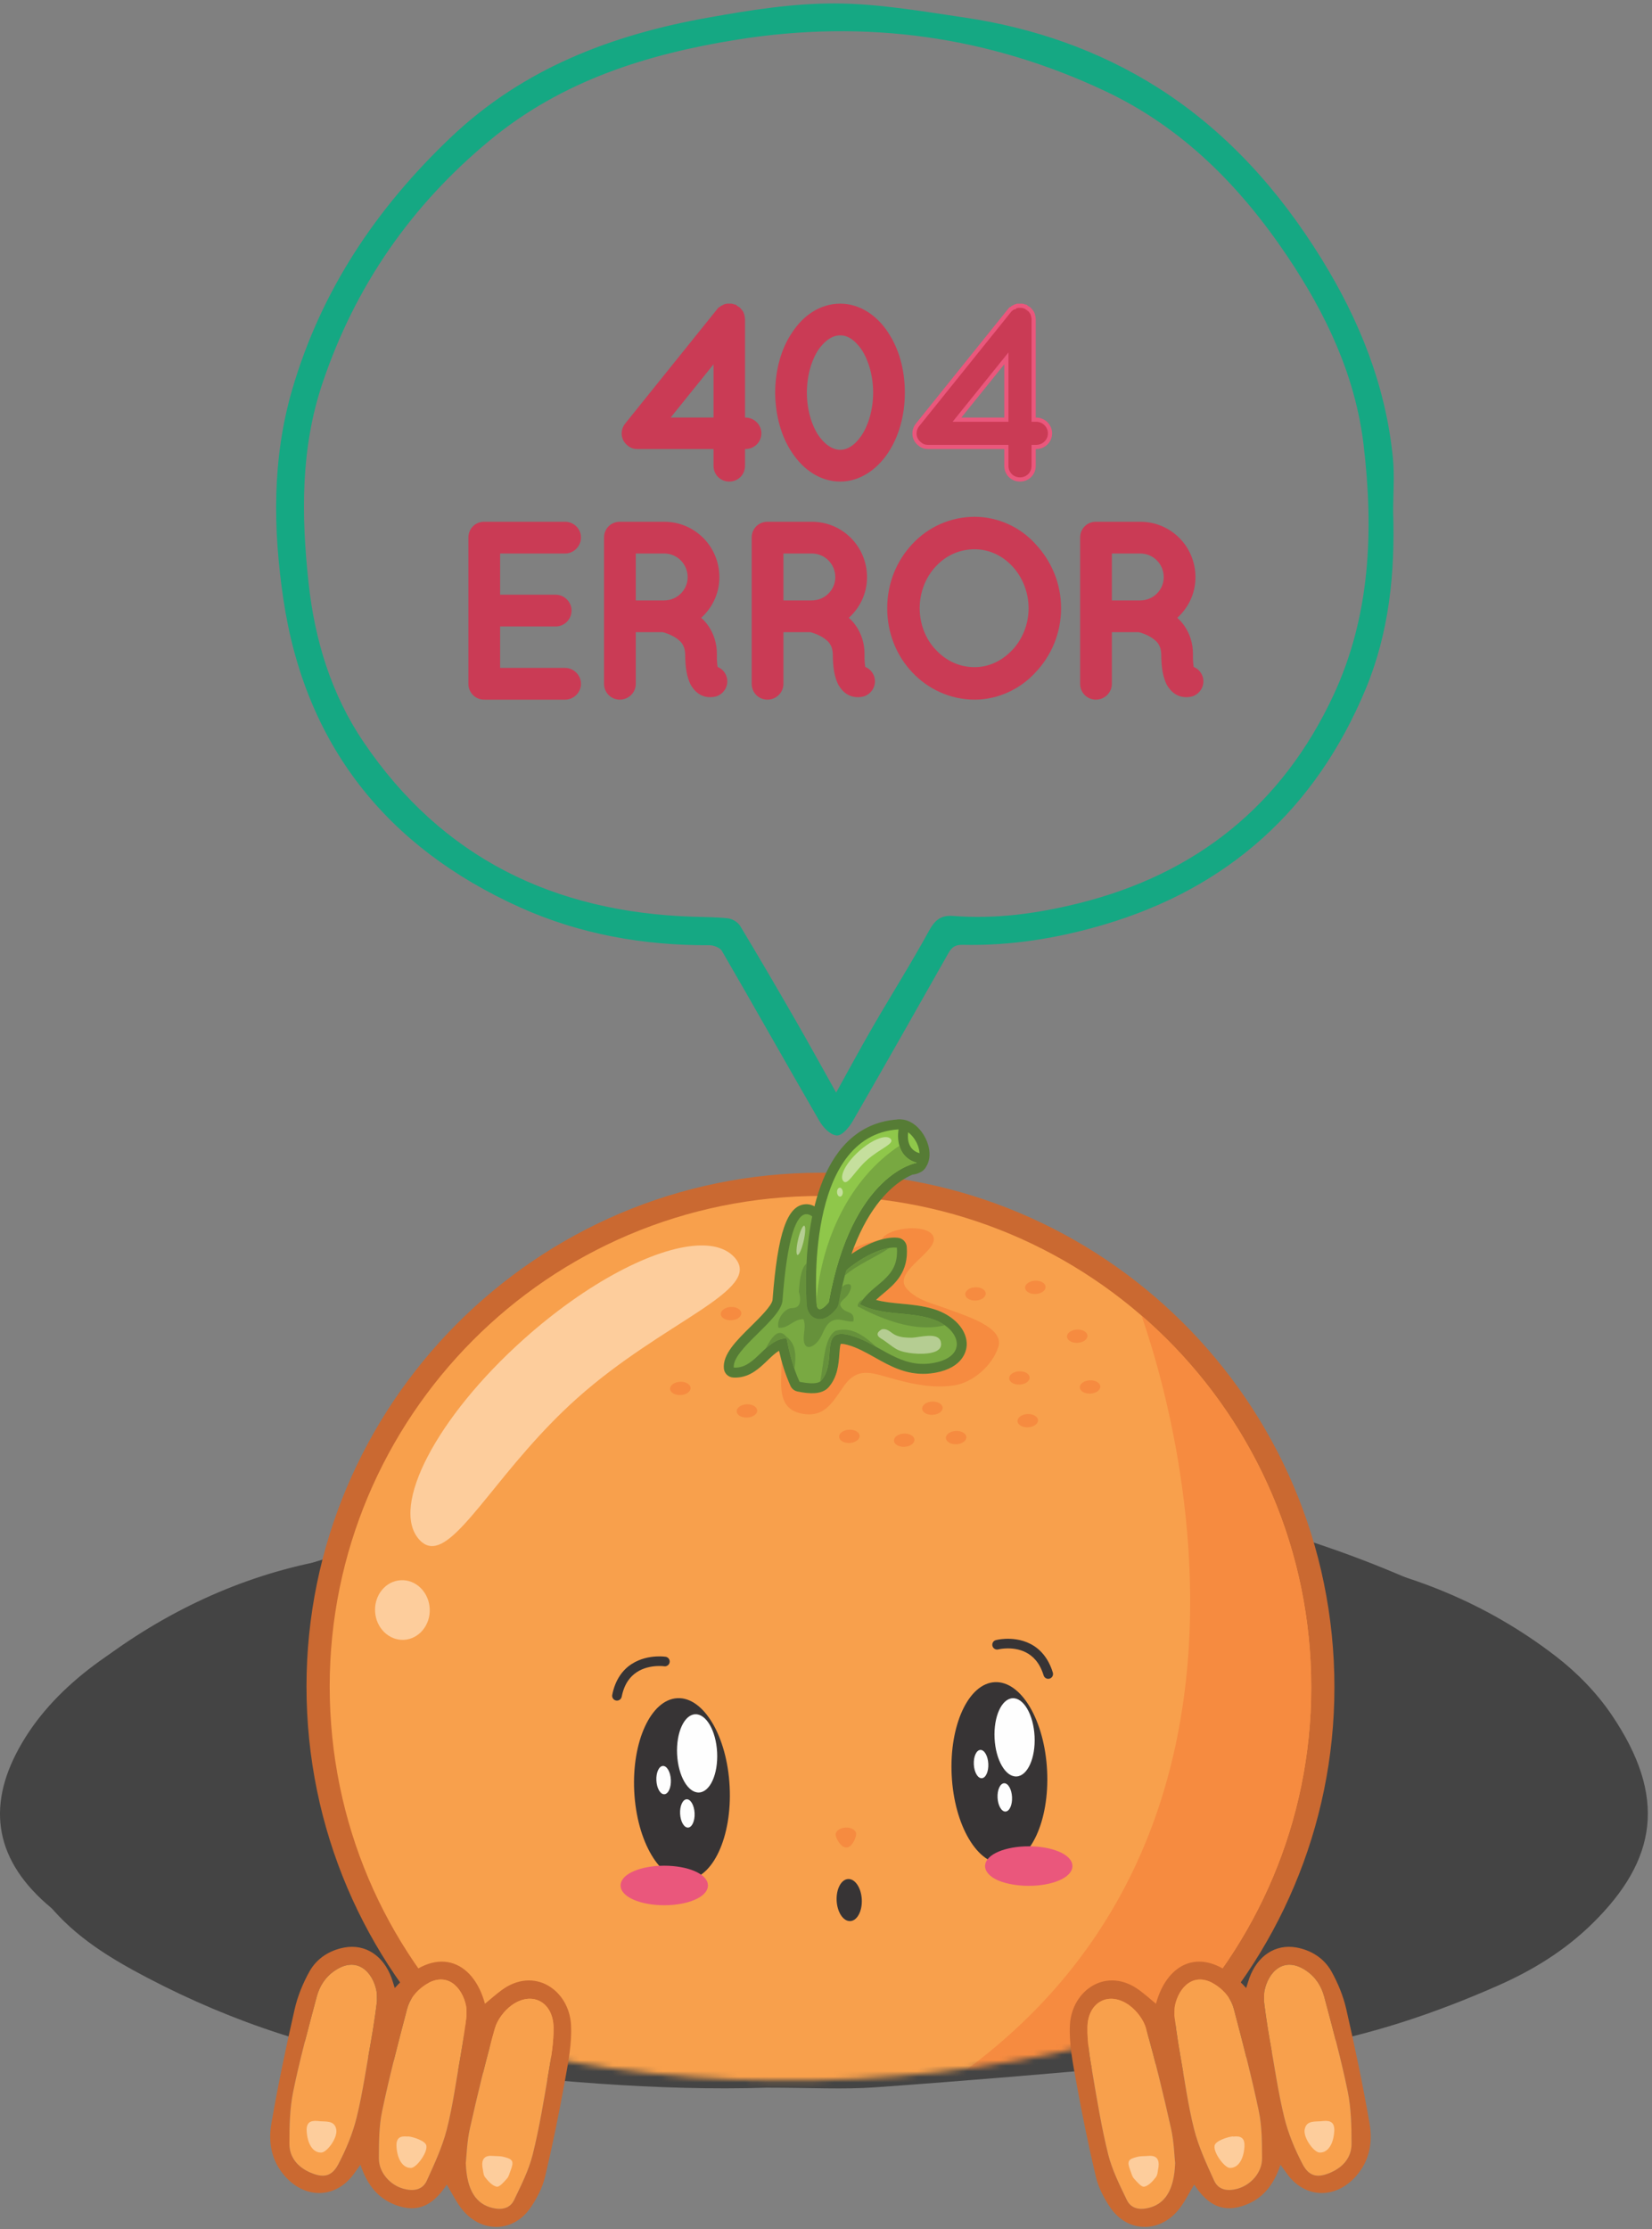 <svg width="298" height="402" viewBox="0 0 298 402" fill="none" xmlns="http://www.w3.org/2000/svg">
<rect x="0" y="0" width="298" height="402" fill="#808080" stroke="none"/>
<path fill-rule="evenodd" clip-rule="evenodd" d="M250.926 92.346C251.289 103.249 250.214 114.013 245.981 124.153C237.013 145.647 221.323 159.814 198.922 166.406C190.677 168.832 182.259 170.193 173.64 169.996C172.206 169.964 171.431 170.491 170.773 171.651C165.04 181.784 159.303 191.913 153.485 201.999C152.901 203.009 151.691 204.455 150.922 204.369C149.899 204.253 148.74 202.996 148.13 201.944C142.225 191.735 136.451 181.451 130.532 171.253C130.139 170.574 128.853 170.065 127.985 170.068C116.168 170.131 104.683 168.102 93.957 163.273C69.997 152.485 55.361 134.149 51.482 107.938C49.623 95.384 49.456 82.74 53.071 70.358C58.268 52.548 68.192 37.77 81.592 25.033C94.643 12.627 110.539 6.636 127.772 3.556C135.27 2.216 142.914 0.989 150.49 1C158.289 1.011 166.115 2.384 173.877 3.528C186.289 5.36 198.086 9.432 208.635 16.115C220.863 23.861 230.405 34.501 238.043 46.842C244.867 57.87 249.599 69.628 250.881 82.602C251.2 85.821 250.926 89.097 250.926 92.346ZM150.83 197.801C153.261 193.428 155.479 189.301 157.827 185.247C161.163 179.49 164.722 173.857 167.913 168.021C168.903 166.209 169.881 165.387 171.897 165.546C179.595 166.151 187.126 165.121 194.595 163.273C216.006 157.977 231.629 145.404 240.899 125.482C247.602 111.077 248.203 95.603 246.338 80.086C244.827 67.514 239.479 56.324 232.472 45.91C223.97 33.275 213.493 22.678 199.579 16.111C178.403 6.116 156.138 3.075 133.004 6.76C116.671 9.362 101.255 14.171 88.177 24.966C73.846 36.796 63.709 51.442 57.803 69.002C53.83 80.804 53.965 92.963 55.286 105.16C56.411 115.542 59.402 125.36 65.283 134.039C79.54 155.087 99.889 164.856 124.929 165.684C127.041 165.754 129.161 165.745 131.255 165.972C131.956 166.05 132.853 166.594 133.211 167.192C136.6 172.828 139.922 178.506 143.199 184.207C145.75 188.643 148.211 193.127 150.83 197.801Z" fill="#15A883" stroke="#15A883" stroke-width="0.756" stroke-miterlimit="22.926"/>
<path fill-rule="evenodd" clip-rule="evenodd" d="M73.755 370.862C64.029 367.98 54.502 365.525 45.409 362.374C32.498 357.901 20.194 352.612 10.216 344.826C-0.461 336.498 -2.496 326.892 2.838 316.363C8.508 305.182 19.558 297.205 32.777 291.037C52.242 281.957 73.397 275.852 96.299 273.405C97.156 273.314 98.047 273.393 99.318 273.393C82.352 304.534 74.886 336.86 73.755 370.862Z" fill="#444444"/>
<path fill-rule="evenodd" clip-rule="evenodd" d="M180.893 266.112C185.896 266.735 189.879 267.076 193.751 267.731C220.245 272.221 245.202 279.167 266.951 290.969C277.174 296.516 285.611 303.184 291.489 311.375C299.799 322.952 298.335 333.761 286.685 343.827C275.474 353.516 261.919 361.061 245.238 365.641C236.387 368.071 227.459 370.371 218.539 372.676C216.697 373.152 214.728 373.39 212.144 373.862C209.379 336.862 201.517 300.943 180.893 266.112Z" fill="#444444"/>
<path d="M84.87 123.326V96.926C84.87 95.538 85.943 94.464 87.331 94.464H87.375C87.375 94.464 87.375 94.464 87.465 94.464H101.963C103.261 94.464 104.424 95.538 104.424 96.926C104.424 98.312 103.261 99.431 101.963 99.431H89.836V107.62H100.262C101.605 107.62 102.724 108.783 102.724 110.081C102.724 111.468 101.605 112.587 100.262 112.587H89.836V120.82H101.963C103.261 120.82 104.424 121.939 104.424 123.326C104.424 124.668 103.261 125.787 101.963 125.787H87.465C87.375 125.787 87.375 125.742 87.375 125.742L87.331 125.787C85.943 125.787 84.87 124.668 84.87 123.326Z" fill="#ca3b55" stroke="#ca3b55" stroke-width="0.756" stroke-miterlimit="22.926"/>
<path d="M130.685 122.073C131.134 123.371 130.417 124.758 129.119 125.205C128.94 125.25 128.583 125.34 128.134 125.34C128.134 125.34 128.134 125.34 128.09 125.34C127.643 125.34 126.971 125.25 126.345 124.848C125.763 124.489 125.271 123.908 124.913 123.282C124.287 121.984 123.973 120.373 123.973 117.912C123.929 117.062 123.75 116.48 123.436 115.987C123.168 115.495 122.631 115.048 122.094 114.69C121.155 114.064 119.991 113.705 119.588 113.616H114.308V123.326C114.308 124.668 113.189 125.787 111.802 125.787C110.415 125.787 109.341 124.668 109.341 123.326V96.926C109.341 95.538 110.415 94.464 111.802 94.464C111.802 94.464 111.802 94.464 111.847 94.464H119.812C125.137 94.464 129.388 98.759 129.388 104.085C129.388 107.038 128.046 109.633 125.898 111.423C126.479 111.871 127.016 112.408 127.464 113.079C128.359 114.377 128.94 116.032 128.94 117.912C128.896 119.254 129.03 120.104 129.119 120.552C129.835 120.775 130.417 121.313 130.685 122.073ZM124.422 104.085C124.422 101.49 122.363 99.431 119.812 99.431H114.308V108.649H119.812C122.363 108.649 124.422 106.59 124.422 104.085Z" fill="#ca3b55" stroke="#ca3b55" stroke-width="0.756" stroke-miterlimit="22.926"/>
<path d="M157.319 122.073C157.766 123.371 157.051 124.758 155.753 125.205C155.573 125.25 155.216 125.34 154.768 125.34C154.768 125.34 154.768 125.34 154.723 125.34C154.276 125.34 153.604 125.25 152.978 124.848C152.397 124.489 151.904 123.908 151.546 123.282C150.92 121.984 150.606 120.373 150.606 117.912C150.562 117.062 150.383 116.48 150.07 115.987C149.802 115.495 149.265 115.048 148.727 114.69C147.788 114.064 146.625 113.705 146.222 113.616H140.942V123.326C140.942 124.668 139.823 125.787 138.436 125.787C137.048 125.787 135.975 124.668 135.975 123.326V96.926C135.975 95.538 137.048 94.464 138.436 94.464C138.436 94.464 138.436 94.464 138.481 94.464H146.445C151.77 94.464 156.021 98.759 156.021 104.085C156.021 107.038 154.678 109.633 152.531 111.423C153.113 111.871 153.649 112.408 154.098 113.079C154.992 114.377 155.573 116.032 155.573 117.912C155.529 119.254 155.664 120.104 155.753 120.552C156.469 120.775 157.05 121.313 157.319 122.073ZM151.055 104.085C151.055 101.49 148.996 99.431 146.445 99.431H140.942V108.649H146.445C148.996 108.649 151.055 106.59 151.055 104.085Z" fill="#ca3b55" stroke="#ca3b55" stroke-width="0.756" stroke-miterlimit="22.926"/>
<path d="M186.507 98.357C189.284 101.31 191.027 105.247 191.027 109.678C191.027 114.108 189.284 118.09 186.507 120.999C183.867 123.907 179.93 125.787 175.814 125.787C171.519 125.787 167.581 123.907 164.849 120.999C162.077 118.09 160.421 114.108 160.421 109.678C160.421 105.247 162.077 101.31 164.849 98.357C167.581 95.403 171.519 93.569 175.814 93.569C179.93 93.569 183.867 95.403 186.507 98.357ZM185.926 109.678C185.926 106.635 184.719 103.815 182.884 101.847C181.004 99.834 178.498 98.67 175.814 98.67C172.951 98.67 170.445 99.834 168.564 101.847C166.684 103.815 165.523 106.635 165.523 109.678C165.523 112.721 166.684 115.54 168.564 117.463C170.445 119.478 172.951 120.685 175.814 120.685C178.498 120.685 181.004 119.478 182.884 117.463C184.719 115.54 185.926 112.721 185.926 109.678Z" fill="#ca3b55" stroke="#ca3b55" stroke-width="0.756" stroke-miterlimit="22.926"/>
<path d="M216.564 122.073C217.012 123.371 216.297 124.758 214.998 125.205C214.819 125.25 214.462 125.34 214.014 125.34C214.014 125.34 214.014 125.34 213.969 125.34C213.522 125.34 212.851 125.25 212.224 124.848C211.643 124.489 211.15 123.908 210.792 123.282C210.166 121.984 209.852 120.373 209.852 117.912C209.808 117.062 209.629 116.48 209.315 115.987C209.047 115.495 208.511 115.048 207.973 114.69C207.034 114.064 205.871 113.705 205.469 113.616H200.187V123.326C200.187 124.668 199.069 125.787 197.682 125.787C196.294 125.787 195.221 124.668 195.221 123.326V96.926C195.221 95.538 196.294 94.464 197.682 94.464C197.682 94.464 197.682 94.464 197.726 94.464H205.692C211.017 94.464 215.268 98.759 215.268 104.085C215.268 107.038 213.925 109.633 211.777 111.423C212.359 111.871 212.896 112.408 213.342 113.079C214.239 114.377 214.819 116.032 214.819 117.912C214.774 119.254 214.909 120.104 214.998 120.552C215.714 120.775 216.297 121.313 216.564 122.073ZM210.3 104.085C210.3 101.49 208.241 99.431 205.692 99.431H200.187V108.649H205.692C208.241 108.649 210.3 106.59 210.3 104.085Z" fill="#ca3b55" stroke="#ca3b55" stroke-width="0.756" stroke-miterlimit="22.926"/>
<path d="M136.965 78.137C136.965 79.524 135.846 80.598 134.459 80.598H134.011V83.999C134.011 85.386 132.938 86.461 131.55 86.461C130.163 86.461 129.089 85.386 129.089 83.999V80.598H115.084H115.038H114.994C114.457 80.598 113.92 80.464 113.473 80.061C112.354 79.211 112.22 77.69 113.07 76.615L129.626 56.032C129.671 56.032 129.671 55.987 129.715 55.942C129.76 55.898 129.805 55.852 129.85 55.764C129.985 55.719 130.028 55.674 130.074 55.629C130.118 55.584 130.208 55.539 130.253 55.495C130.342 55.451 130.387 55.405 130.521 55.405C130.566 55.316 130.611 55.272 130.701 55.272C130.744 55.226 130.835 55.226 130.969 55.182C131.014 55.182 131.103 55.182 131.147 55.136C131.237 55.136 131.371 55.136 131.46 55.136C131.46 55.136 131.506 55.136 131.55 55.136C131.595 55.136 131.595 55.136 131.64 55.136C131.73 55.136 131.863 55.136 131.909 55.136C131.998 55.182 132.043 55.182 132.133 55.182C132.176 55.226 132.312 55.226 132.4 55.272C132.446 55.272 132.535 55.316 132.579 55.316C132.669 55.405 132.759 55.451 132.803 55.495C132.892 55.539 132.938 55.584 133.027 55.629C133.027 55.629 133.072 55.629 133.072 55.674C133.117 55.674 133.205 55.719 133.205 55.764C133.295 55.852 133.34 55.898 133.385 55.942C133.43 55.987 133.475 56.077 133.52 56.122C133.565 56.166 133.608 56.211 133.699 56.345C133.699 56.39 133.743 56.48 133.788 56.525C133.832 56.614 133.832 56.658 133.878 56.793C133.878 56.837 133.922 56.927 133.922 56.971C133.967 57.061 133.967 57.106 133.967 57.24C133.967 57.33 134.011 57.374 134.011 57.464C134.011 57.509 134.011 57.553 134.011 57.598V75.676H134.459C135.846 75.676 136.965 76.794 136.965 78.137ZM129.089 64.623L120.185 75.676H129.089V64.623Z" fill="#ca3b55" stroke="#ca3b55" stroke-width="0.756" stroke-miterlimit="22.926"/>
<path d="M140.205 70.799C140.25 66.681 141.279 62.968 143.247 60.104C145.126 57.24 148.036 55.136 151.57 55.136C155.016 55.136 157.968 57.24 159.848 60.104C161.773 62.968 162.846 66.681 162.846 70.799C162.846 74.87 161.773 78.629 159.848 81.493C157.968 84.312 155.016 86.461 151.57 86.461C148.036 86.461 145.126 84.312 143.247 81.493C141.279 78.629 140.25 74.87 140.205 70.799ZM157.88 70.799C157.88 67.577 156.985 64.758 155.731 62.834C154.433 60.954 152.958 60.059 151.57 60.104C150.183 60.059 148.662 60.954 147.32 62.834C146.068 64.758 145.172 67.577 145.172 70.799C145.172 73.976 146.068 76.84 147.32 78.719C148.662 80.643 150.183 81.493 151.57 81.493C152.958 81.493 154.433 80.643 155.731 78.719C156.985 76.84 157.88 73.976 157.88 70.799Z" fill="#ca3b55" stroke="#ca3b55" stroke-width="0.756" stroke-miterlimit="22.926"/>
<path d="M189.409 78.137C189.409 79.524 188.291 80.598 186.902 80.598H186.456V83.999C186.456 85.386 185.383 86.461 183.994 86.461C182.607 86.461 181.534 85.386 181.534 83.999V80.598H167.527H167.482H167.438C166.901 80.598 166.365 80.464 165.917 80.061C164.797 79.211 164.663 77.69 165.514 76.615L182.072 56.032C182.116 56.032 182.116 55.987 182.16 55.942C182.204 55.898 182.249 55.852 182.295 55.764C182.427 55.719 182.474 55.674 182.519 55.629C182.563 55.584 182.652 55.539 182.698 55.495C182.786 55.451 182.83 55.405 182.966 55.405C183.009 55.316 183.055 55.272 183.145 55.272C183.189 55.226 183.278 55.226 183.412 55.182C183.458 55.182 183.548 55.182 183.591 55.136C183.681 55.136 183.815 55.136 183.904 55.136C183.904 55.136 183.951 55.136 183.994 55.136C184.039 55.136 184.039 55.136 184.084 55.136C184.174 55.136 184.307 55.136 184.353 55.136C184.441 55.182 184.487 55.182 184.577 55.182C184.621 55.226 184.756 55.226 184.844 55.272C184.89 55.272 184.98 55.316 185.024 55.316C185.113 55.405 185.203 55.451 185.247 55.495C185.336 55.539 185.383 55.584 185.47 55.629C185.47 55.629 185.516 55.629 185.516 55.674C185.562 55.674 185.65 55.719 185.65 55.764C185.739 55.852 185.786 55.898 185.83 55.942C185.873 55.987 185.919 56.077 185.964 56.122C186.009 56.166 186.053 56.211 186.142 56.345C186.142 56.39 186.188 56.48 186.233 56.525C186.276 56.614 186.276 56.658 186.321 56.793C186.321 56.837 186.366 56.927 186.366 56.971C186.412 57.061 186.412 57.106 186.412 57.24C186.412 57.33 186.456 57.374 186.456 57.464C186.456 57.509 186.456 57.553 186.456 57.598V75.676H186.902C188.291 75.676 189.409 76.794 189.409 78.137ZM181.534 64.623L172.629 75.676H181.534V64.623Z" fill="#ca3b55" stroke="#ea577c" stroke-width="0.756" stroke-miterlimit="22.926"/>
<path fill-rule="evenodd" clip-rule="evenodd" d="M138.269 376.458C119.008 377.079 97.628 375.235 76.249 372.489C58.677 370.234 42.182 364.809 26.541 356.617C20.017 353.2 13.602 349.352 8.684 343.337C2.345 335.579 1.644 327.043 4.773 317.961C7.956 308.717 14.338 301.924 22.094 296.64C34.657 288.08 48.434 282.545 63.449 280.59C69.955 279.745 83.852 229.664 141.517 219.18C153.298 217.038 165.191 219.023 176.616 223.232C203.476 233.126 222.949 251.311 234.923 277.954C235.771 279.841 236.832 280.583 238.783 280.903C254.092 283.394 268.206 289.088 280.636 298.653C284.426 301.571 287.974 305.186 290.68 309.169C300.745 323.983 298.963 335.344 287.256 346.848C282.281 351.736 276.494 355.284 270.208 358.055C258.82 363.077 247.074 367.023 234.871 369.108C225.641 370.689 216.275 371.501 206.943 372.351C190.619 373.843 174.284 375.224 157.935 376.39C152.17 376.802 146.352 376.458 138.269 376.458ZM146.234 369.851L146.484 373.101C152.884 373.101 159.316 373.514 165.681 373.019C181.49 371.79 196.383 366.672 212.129 364.805C223.237 363.488 230.392 358.425 241.449 356.623C243.269 356.327 248.762 362.1 248.542 360.071C247.342 349.005 246.592 337.876 245.042 326.864C243.401 315.208 240.488 303.808 236.509 292.728C236.032 291.402 235.475 290.773 233.885 290.888C211.908 292.473 189.926 293.957 167.949 295.516C166.945 295.591 165.909 296.045 165.005 296.544C162.191 298.097 159.588 300.194 156.629 301.298C147.026 304.881 137.932 303.551 129.398 297.671C127.99 296.7 126.052 296.088 124.356 296.084C105.142 296.03 85.92 296.363 66.777 294.173C65.323 294.007 64.784 294.588 64.362 295.927C57.679 317.041 54.039 338.677 53.862 360.901C67.181 354.354 80.183 354.897 106.092 370.904C119.995 371.902 146.23 370.111 146.234 369.851ZM49.866 362.795C65.656 346.674 52.028 315.131 64.377 283.662C63.628 283.662 63.103 283.597 62.599 283.671C49.109 285.673 36.649 290.665 25.183 298.091C17.397 303.135 10.889 309.658 7.549 318.802C4.407 327.413 5.605 335.268 11.895 342.079C17.771 348.446 25.019 352.772 32.624 356.429C37.98 359.006 44.137 360.438 49.866 362.795ZM237.563 283.688C247.629 308.656 251.466 334.403 252.816 360.925C254.077 360.587 255.038 360.416 255.937 360.075C260.29 358.423 259.816 355.765 264.136 354.023C272.277 350.74 283.723 346.341 289.194 339.396C294.88 332.18 295.594 324.432 291.539 316.134C288.67 310.263 284.552 305.483 279.563 301.506C268.949 293.046 256.769 288.067 243.839 284.849C241.949 284.38 240.005 284.135 237.563 283.688ZM149.607 240.427C157.68 241.194 164.563 244.393 169.834 250.955C170.442 251.712 171.691 252.341 172.633 252.327C178.041 252.237 183.449 251.986 188.852 251.69L149.607 240.427ZM234.26 288.272C234.26 287.385 234.326 287.134 234.251 286.942C231.907 280.873 218.802 252.839 212.091 253.188C199.62 253.841 187.152 254.593 174.685 255.333C174.12 255.368 173.563 255.506 172.727 255.639C179.245 268.532 177.29 280.616 169.696 292.875C191.217 291.34 212.739 289.808 234.26 288.272ZM146.403 243.476C128.272 242.779 118.857 257.655 119.131 271.566C119.477 289.101 130.359 299.696 146.337 299.754C162.279 299.81 173.27 289.289 173.726 271.752C174.085 257.944 164.762 242.747 146.403 243.476ZM66.169 290.992C85.352 293.382 104.25 293.248 123.384 293.023C121.047 289.453 118.399 257.697 118.273 257.699C82.062 257.837 80.982 251.921 66.169 290.992Z" fill="#444444"/>
<mask id="mask0_228_404" style="mask-type:luminance" maskUnits="userSpaceOnUse" x="4" y="198" width="291" height="178">
<path d="M145.434 198.8C225.493 194.759 292.383 230.898 294.837 279.517C297.291 328.136 234.38 370.826 154.32 374.866C74.26 378.907 7.37 342.768 4.916 294.149C2.462 245.531 65.374 202.841 145.434 198.8Z" fill="white"/>
</mask>
<g mask="url(#mask0_228_404)">
<path d="M152.567 394.689C102.665 397.207 60.015 358.658 57.497 308.754C54.978 258.85 93.529 216.2 143.431 213.682C193.336 211.163 235.985 249.714 238.504 299.618C241.023 349.523 202.472 392.17 152.567 394.689Z" fill="#F8A04C"/>
<path d="M143.326 211.592C92.269 214.168 52.83 257.803 55.407 308.859C57.983 359.916 101.616 399.358 152.673 396.781C203.729 394.204 243.171 350.569 240.594 299.513C238.017 248.456 194.382 209.015 143.326 211.592ZM143.537 215.773C192.367 213.309 233.949 250.894 236.414 299.724C238.878 348.552 201.292 390.134 152.462 392.598C103.634 395.063 62.051 357.477 59.587 308.648C57.122 259.819 94.71 218.238 143.537 215.773Z" fill="#CA6931"/>
<path d="M152.462 392.598C152.417 392.601 152.376 392.603 152.331 392.605C152.315 392.606 152.299 392.607 152.28 392.608C152.254 392.609 152.229 392.61 152.203 392.612C152.18 392.613 152.158 392.614 152.138 392.615C152.117 392.614 152.097 392.615 152.076 392.616C152.05 392.618 152.025 392.619 152.001 392.62C151.989 392.621 151.972 392.622 151.96 392.622C147.048 392.843 142.215 392.654 137.484 392.094C250.777 352.9 205.93 238.246 205.946 237.264C222.552 251.645 233.814 272.145 236.1 295.488C236.101 295.49 236.101 295.496 236.101 295.498C236.105 295.543 236.109 295.585 236.113 295.63C236.114 295.638 236.114 295.644 236.115 295.652C236.119 295.693 236.122 295.732 236.127 295.772C236.127 295.782 236.128 295.791 236.13 295.801C236.132 295.837 236.136 295.876 236.14 295.915C236.141 295.927 236.143 295.937 236.144 295.949C236.146 295.986 236.149 296.022 236.153 296.06C236.154 296.07 236.155 296.084 236.157 296.094C236.159 296.131 236.163 296.165 236.167 296.2C236.167 296.212 236.169 296.23 236.171 296.242C236.173 296.277 236.177 296.312 236.18 296.344C236.181 296.36 236.181 296.371 236.182 296.387C236.186 296.419 236.188 296.454 236.191 296.488C236.192 296.503 236.195 296.519 236.196 296.533C236.198 296.566 236.201 296.599 236.205 296.631C236.206 296.649 236.206 296.662 236.208 296.68C236.211 296.711 236.212 296.741 236.216 296.774C236.217 296.792 236.218 296.808 236.221 296.827C236.222 296.857 236.226 296.888 236.228 296.919C236.228 296.935 236.231 296.953 236.232 296.971C236.234 297.002 236.237 297.03 236.239 297.061C236.242 297.079 236.243 297.1 236.243 297.116C236.247 297.144 236.249 297.175 236.25 297.205C236.253 297.221 236.254 297.244 236.255 297.26C236.256 297.291 236.26 297.32 236.262 297.348C236.262 297.368 236.266 297.384 236.266 297.405C236.268 297.433 236.271 297.466 236.273 297.495C236.274 297.513 236.277 297.531 236.278 297.549C236.279 297.578 236.281 297.609 236.284 297.637C236.285 297.656 236.286 297.676 236.287 297.695C236.291 297.723 236.292 297.751 236.294 297.78C236.296 297.8 236.297 297.82 236.299 297.841C236.3 297.869 236.304 297.893 236.305 297.922C236.306 297.942 236.307 297.965 236.308 297.985C236.311 298.014 236.313 298.04 236.314 298.067C236.315 298.089 236.318 298.11 236.319 298.13C236.321 298.159 236.322 298.181 236.324 298.209C236.326 298.232 236.327 298.252 236.328 298.277C236.33 298.301 236.331 298.328 236.335 298.354C236.336 298.374 236.337 298.399 236.338 298.419C236.339 298.446 236.341 298.472 236.344 298.499C236.345 298.519 236.346 298.544 236.347 298.564C236.349 298.592 236.35 298.619 236.351 298.645C236.355 298.665 236.356 298.688 236.357 298.709C236.358 298.735 236.359 298.761 236.361 298.788C236.362 298.813 236.363 298.831 236.366 298.856C236.367 298.88 236.369 298.911 236.37 298.935C236.371 298.957 236.372 298.978 236.373 298.998C236.375 299.027 236.376 299.051 236.377 299.08C236.381 299.1 236.382 299.124 236.383 299.145C236.384 299.169 236.386 299.2 236.387 299.227C236.388 299.247 236.389 299.269 236.39 299.289C236.392 299.318 236.393 299.348 236.395 299.378C236.396 299.398 236.397 299.412 236.398 299.434C236.399 299.467 236.401 299.5 236.404 299.533C236.405 299.548 236.406 299.56 236.407 299.579C236.409 299.628 236.411 299.675 236.414 299.724C238.878 348.552 201.292 390.134 152.462 392.598Z" fill="#F68B40"/>
<path d="M152.462 392.599C152.419 392.601 152.376 392.603 152.331 392.605C152.376 392.603 152.417 392.601 152.462 392.599ZM152.28 392.608C152.256 392.609 152.229 392.61 152.203 392.612C152.229 392.61 152.254 392.609 152.28 392.608ZM152.001 392.62C151.986 392.621 151.974 392.622 151.96 392.622C151.972 392.622 151.989 392.621 152.001 392.62ZM236.407 299.579C236.406 299.561 236.405 299.549 236.404 299.533C236.405 299.546 236.406 299.565 236.407 299.579ZM236.398 299.434C236.396 299.412 236.396 299.398 236.395 299.378C236.396 299.398 236.396 299.414 236.398 299.434ZM236.39 299.29C236.389 299.27 236.388 299.247 236.387 299.227C236.388 299.247 236.389 299.267 236.39 299.29ZM236.383 299.145C236.382 299.124 236.381 299.1 236.377 299.08C236.381 299.102 236.382 299.123 236.383 299.145ZM236.366 298.856C236.363 298.831 236.362 298.813 236.361 298.788C236.362 298.811 236.363 298.831 236.366 298.856ZM236.357 298.709C236.356 298.688 236.355 298.666 236.351 298.646C236.355 298.668 236.356 298.688 236.357 298.709ZM236.338 298.42C236.337 298.399 236.336 298.375 236.335 298.355C236.336 298.379 236.337 298.397 236.338 298.42ZM236.328 298.277C236.327 298.252 236.326 298.232 236.324 298.209C236.326 298.23 236.327 298.254 236.328 298.277ZM236.319 298.13C236.318 298.11 236.315 298.089 236.314 298.067C236.315 298.088 236.319 298.112 236.319 298.13ZM236.287 297.695C236.286 297.676 236.285 297.656 236.284 297.637C236.285 297.658 236.286 297.676 236.287 297.695ZM236.255 297.26C236.254 297.244 236.253 297.221 236.25 297.206C236.253 297.224 236.254 297.242 236.255 297.26ZM236.243 297.116C236.243 297.1 236.242 297.079 236.239 297.061C236.242 297.079 236.242 297.097 236.243 297.116ZM236.232 296.971C236.231 296.953 236.228 296.935 236.228 296.919C236.229 296.936 236.231 296.953 236.232 296.971ZM236.221 296.827C236.218 296.808 236.217 296.792 236.216 296.774C236.217 296.79 236.218 296.811 236.221 296.827ZM236.208 296.68C236.206 296.662 236.206 296.65 236.205 296.631C236.206 296.647 236.207 296.664 236.208 296.68ZM236.196 296.534C236.195 296.519 236.192 296.503 236.191 296.489C236.192 296.503 236.195 296.518 236.196 296.534ZM236.182 296.387C236.181 296.371 236.181 296.36 236.18 296.345C236.181 296.36 236.181 296.373 236.182 296.387ZM236.171 296.242C236.169 296.23 236.167 296.212 236.167 296.2C236.168 296.214 236.169 296.229 236.171 296.242ZM236.157 296.094C236.155 296.084 236.154 296.07 236.153 296.06C236.154 296.072 236.155 296.084 236.157 296.094ZM236.144 295.949C236.143 295.937 236.141 295.927 236.14 295.915C236.141 295.927 236.141 295.937 236.144 295.949ZM236.115 295.653C236.114 295.644 236.114 295.639 236.113 295.63C236.114 295.636 236.114 295.644 236.115 295.653Z" fill="#C95D31"/>
<path d="M78.079 278.793C77.196 278.837 76.378 278.47 75.605 277.605C70.325 271.694 78.779 255.518 94.492 241.474C105.913 231.267 118.026 224.997 125.819 224.604C128.748 224.456 131.065 225.138 132.508 226.752C137.793 232.663 119.771 238.135 104.058 252.179C90.641 264.17 83.244 278.532 78.079 278.793Z" fill="#FDCD9C"/>
<path d="M72.859 295.701C70.137 295.838 67.809 293.541 67.659 290.574C67.509 287.603 69.594 285.086 72.316 284.949C75.036 284.812 77.364 287.106 77.514 290.077C77.663 293.044 75.579 295.564 72.859 295.701Z" fill="#FDCD9C"/>
<path d="M146.237 255.043C145.686 255.071 145.08 255.016 144.402 254.861C140.086 253.879 140.977 249.423 140.972 246.246C140.972 245.962 140.976 245.68 140.983 245.401C141.399 246.918 141.897 248.364 142.584 249.9C142.819 250.428 143.294 250.81 143.862 250.925C145.062 251.171 146.042 251.269 146.856 251.228C148.012 251.169 148.891 250.81 149.467 250.159C151.106 248.309 151.28 245.928 151.407 244.193C151.452 243.577 151.518 242.672 151.661 242.336L151.715 242.331C151.897 242.322 152.235 242.345 152.824 242.502C154.562 242.964 156.134 243.85 157.8 244.784C160.538 246.322 163.372 247.914 167.132 247.725C167.66 247.698 168.196 247.634 168.732 247.537C173.765 246.621 174.329 243.544 174.383 242.622C174.543 239.873 172.092 237.173 168.428 236.058C166.431 235.451 164.469 235.266 162.573 235.088C160.985 234.939 159.457 234.796 158.021 234.408C158.444 234.002 158.901 233.619 159.372 233.228C161.404 231.53 163.936 229.414 163.571 224.839C163.503 223.974 162.826 223.282 161.962 223.196C161.646 223.161 161.313 223.156 160.97 223.173C160.346 223.204 159.695 223.319 159.034 223.5C159.664 222.336 161.894 221.603 164.028 221.496C165.73 221.41 167.371 221.722 168.084 222.532C170.44 225.197 160.735 229.087 163.526 232.345C165.388 234.519 168.473 235.101 170.86 236.017C174.058 237.244 181.214 239.284 180.087 242.876C179.045 246.197 175.524 249.312 172.091 249.823C171.521 249.907 170.957 249.96 170.397 249.988C167.059 250.157 163.874 249.396 160.652 248.497C158.893 248.007 157.369 247.486 155.974 247.556C154.658 247.622 153.458 248.217 152.286 249.858C150.554 252.284 149.236 254.891 146.237 255.043ZM153.592 226.119C153.719 225.761 153.849 225.411 153.979 225.072C155.993 224.207 157.677 223.817 158.483 223.663C156.799 224.205 155.075 225.124 153.592 226.119Z" fill="#F68B40"/>
<path d="M131.62 322.167C132.077 331.212 128.593 338.739 123.842 338.979C119.089 339.218 114.865 332.08 114.408 323.035C113.952 313.99 117.436 306.463 122.189 306.223C126.94 305.983 131.164 313.121 131.62 322.167Z" fill="#373435"/>
<path d="M129.36 315.994C129.557 319.889 128.1 323.129 126.107 323.23C124.115 323.33 122.339 320.253 122.142 316.359C121.946 312.461 123.403 309.224 125.395 309.123C127.388 309.022 129.164 312.097 129.36 315.994Z" fill="#FEFEFE"/>
<path d="M121.014 320.927C121.085 322.338 120.557 323.51 119.836 323.547C119.114 323.583 118.473 322.47 118.402 321.059C118.331 319.65 118.856 318.479 119.578 318.443C120.3 318.406 120.943 319.518 121.014 320.927Z" fill="#FEFEFE"/>
<path d="M125.295 326.938C125.366 328.35 124.838 329.521 124.119 329.557C123.397 329.594 122.754 328.481 122.683 327.07C122.612 325.661 123.139 324.49 123.861 324.453C124.581 324.417 125.224 325.529 125.295 326.938Z" fill="#FEFEFE"/>
<path d="M188.884 319.277C189.341 328.322 185.859 335.849 181.105 336.089C176.353 336.329 172.131 329.19 171.674 320.145C171.217 311.1 174.7 303.573 179.452 303.333C184.206 303.093 188.428 310.231 188.884 319.277Z" fill="#373435"/>
<path d="M186.625 313.104C186.821 316.999 185.366 320.239 183.373 320.34C181.379 320.44 179.604 317.363 179.408 313.468C179.211 309.571 180.667 306.333 182.661 306.233C184.654 306.132 186.428 309.207 186.625 313.104Z" fill="#FEFEFE"/>
<path d="M178.277 318.038C178.348 319.449 177.821 320.62 177.101 320.656C176.379 320.693 175.736 319.58 175.665 318.169C175.594 316.76 176.122 315.589 176.843 315.553C177.563 315.516 178.206 316.628 178.277 318.038Z" fill="#FEFEFE"/>
<path d="M182.558 324.048C182.63 325.46 182.105 326.63 181.383 326.667C180.662 326.703 180.02 325.591 179.949 324.18C179.878 322.771 180.405 321.6 181.125 321.563C181.847 321.527 182.487 322.639 182.558 324.048Z" fill="#FEFEFE"/>
<path d="M126.941 339.625C127.03 341.375 123.872 342.957 119.885 343.159C115.899 343.36 112.595 342.103 112.506 340.354C112.418 338.603 115.579 337.02 119.565 336.819C123.551 336.618 126.853 337.874 126.941 339.625Z" fill="#D86987"/>
<path d="M192.52 336.316C192.608 338.065 189.45 339.648 185.464 339.849C181.478 340.05 178.176 338.794 178.088 337.044C177.999 335.293 181.157 333.71 185.144 333.509C189.13 333.308 192.431 334.564 192.52 336.316Z" fill="#D86987"/>
<path d="M120.066 298.754C120.025 298.748 119.374 298.65 118.412 298.699C117.221 298.761 115.538 299.038 113.966 300.049C112.389 301.053 110.981 302.835 110.441 305.626C110.349 306.095 110.653 306.552 111.124 306.644C111.593 306.738 112.05 306.432 112.145 305.961C112.625 303.57 113.703 302.293 114.905 301.506C116.11 300.726 117.498 300.48 118.499 300.432C118.901 300.412 119.239 300.423 119.47 300.436L119.733 300.459L119.808 300.47C120.279 300.542 120.723 300.215 120.795 299.741C120.867 299.268 120.54 298.826 120.068 298.754H120.066Z" fill="#373435"/>
<path d="M180.081 297.428L180.154 297.41C180.323 297.372 180.773 297.289 181.378 297.258C182.377 297.205 183.783 297.31 185.059 297.965C186.336 298.627 187.539 299.788 188.257 302.12C188.397 302.577 188.882 302.837 189.341 302.696C189.799 302.557 190.058 302.071 189.919 301.615C189.098 298.892 187.518 297.261 185.848 296.421C184.18 295.573 182.478 295.467 181.291 295.525C180.326 295.573 179.691 295.736 179.648 295.747C179.184 295.866 178.905 296.338 179.025 296.802C179.144 297.267 179.616 297.547 180.081 297.428Z" fill="#373435"/>
<path d="M155.455 342.514C155.561 344.608 154.629 346.358 153.379 346.421C152.125 346.484 151.026 344.837 150.92 342.743C150.815 340.647 151.742 338.897 152.996 338.834C154.246 338.771 155.35 340.418 155.455 342.514Z" fill="#373435"/>
<path d="M146.811 250.332C146.072 250.369 145.166 250.276 144.042 250.047C143.759 249.988 143.52 249.797 143.401 249.534C142.33 247.133 141.724 244.945 141.171 242.33C139.905 242.669 138.887 243.651 137.819 244.68C136.429 246.018 134.99 247.403 132.871 247.509C132.69 247.519 132.501 247.518 132.311 247.507C131.87 247.48 131.513 247.137 131.471 246.697C131.265 244.561 133.619 242.24 136.111 239.782C138.006 237.914 140.152 235.797 140.254 234.45C141.345 220.087 143.559 218.142 145.369 218.05C148.379 217.898 150.997 224.7 152.168 228.303C154.401 226.414 158.061 224.217 161.015 224.068C161.311 224.053 161.598 224.059 161.875 224.088C162.304 224.132 162.643 224.477 162.679 224.911C163.005 229.023 160.865 230.812 158.795 232.54C157.93 233.262 157.102 233.953 156.424 234.82C158.327 235.59 160.357 235.782 162.487 235.983C164.34 236.156 166.257 236.337 168.166 236.917C171.435 237.911 173.623 240.236 173.487 242.571C173.431 243.539 172.84 245.879 168.57 246.654C168.059 246.749 167.568 246.803 167.086 246.828C163.583 247.005 160.867 245.479 158.239 244.003C156.6 243.08 154.904 242.127 153.054 241.634C152.492 241.484 152.027 241.418 151.67 241.436C150.858 241.477 150.674 241.905 150.512 244.128C150.387 245.826 150.232 247.94 148.795 249.564C148.38 250.035 147.73 250.286 146.811 250.332Z" fill="#79A942"/>
<path d="M145.324 217.153C142.003 217.321 140.276 222.312 139.36 234.383C139.284 235.395 136.996 237.653 135.483 239.144C132.833 241.755 130.332 244.222 130.578 246.783C130.663 247.664 131.374 248.35 132.258 248.403C132.482 248.417 132.702 248.418 132.917 248.407C135.37 248.283 137.001 246.712 138.443 245.326C139.165 244.631 139.829 243.99 140.527 243.576C141.036 245.797 141.627 247.761 142.584 249.9C142.819 250.428 143.294 250.811 143.862 250.925C145.062 251.171 146.042 251.269 146.856 251.228C148.012 251.169 148.891 250.81 149.467 250.159C151.106 248.309 151.28 245.929 151.407 244.193C151.452 243.577 151.518 242.672 151.661 242.336L151.716 242.331C151.897 242.322 152.236 242.346 152.824 242.502C154.563 242.964 156.134 243.85 157.801 244.784C160.538 246.322 163.372 247.914 167.132 247.725C167.66 247.698 168.197 247.634 168.732 247.538C173.765 246.621 174.33 243.544 174.383 242.622C174.543 239.873 172.092 237.173 168.428 236.058C166.431 235.451 164.469 235.267 162.573 235.088C160.986 234.939 159.457 234.796 158.021 234.408C158.444 234.002 158.901 233.619 159.372 233.228C161.404 231.53 163.937 229.414 163.571 224.839C163.503 223.974 162.826 223.282 161.963 223.197C161.646 223.161 161.313 223.156 160.97 223.173C158.24 223.311 154.975 225.053 152.619 226.808C151.058 222.322 148.523 216.992 145.324 217.153ZM145.414 218.946C148.441 218.793 151.736 229.925 151.736 229.925C153.649 227.938 157.951 225.123 161.06 224.965C161.309 224.953 161.551 224.957 161.783 224.98C162.24 230.717 157.367 231.295 155.092 235.19C159.095 237.289 163.571 236.459 167.906 237.777C173.277 239.407 174.79 244.613 168.411 245.771C167.94 245.858 167.484 245.91 167.042 245.932C161.648 246.204 158.2 242.077 153.286 240.768C152.611 240.587 152.066 240.519 151.625 240.541C148.351 240.706 150.791 245.955 148.124 248.97C147.851 249.278 147.343 249.408 146.765 249.437C145.885 249.482 144.839 249.293 144.221 249.167C143.039 246.522 142.446 244.126 141.876 241.311C138.005 241.522 136.447 246.432 132.826 246.615L132.364 246.611C132.045 243.293 140.887 237.99 141.149 234.518C142.037 222.82 143.681 219.033 145.414 218.946Z" fill="#567C35"/>
<path d="M167.941 239.341C163.511 239.565 158.738 237.717 154.719 235.573C154.692 235.04 155.137 234.491 155.655 234.352C155.454 234.614 155.265 234.893 155.092 235.19C159.094 237.289 163.571 236.459 167.906 237.777C167.92 237.781 167.932 237.784 167.947 237.789C167.951 237.789 167.953 237.791 167.957 237.791C167.97 237.794 167.982 237.8 167.997 237.804C168.011 237.808 168.028 237.814 168.042 237.818C168.042 237.818 168.042 237.818 168.042 237.819C168.963 238.112 169.762 238.511 170.427 238.976C169.616 239.181 168.786 239.299 167.941 239.341Z" fill="#66913B"/>
<path d="M155.092 235.19C155.265 234.893 155.453 234.614 155.655 234.352C155.657 234.35 155.661 234.349 155.665 234.349C155.461 234.613 155.267 234.888 155.092 235.19Z" fill="#4D6E31"/>
<path d="M152.396 230.009C152.48 229.692 152.566 229.377 152.653 229.07C154.652 227.352 157.857 225.415 160.453 225.029C157.867 226.781 154.692 227.998 152.396 230.009Z" fill="#66913B"/>
<path d="M147.956 249.093C148.659 245.566 148.664 241.142 150.747 239.964C151.151 239.853 151.542 239.79 151.924 239.771C154.207 239.656 156.142 241.086 158.058 242.874C156.549 242.032 155.008 241.227 153.286 240.768C152.611 240.587 152.065 240.519 151.625 240.541C148.95 240.676 150.087 244.2 149.143 247.13C148.93 247.789 148.613 248.416 148.124 248.971L147.956 249.093Z" fill="#66913B"/>
<path d="M158.06 242.874C156.552 242.034 155.008 241.226 153.286 240.768C155.008 241.226 156.549 242.032 158.058 242.874C158.06 242.874 158.06 242.874 158.06 242.874Z" fill="#4D6E31"/>
<path d="M143.303 246.832C142.695 245.058 142.281 243.308 141.887 241.357C141.884 241.343 141.88 241.327 141.876 241.311C141.87 241.311 141.863 241.312 141.858 241.312C141.854 241.312 141.85 241.312 141.846 241.312C141.843 241.313 141.841 241.313 141.839 241.315C141.833 241.315 141.829 241.315 141.823 241.315C140.33 241.413 139.18 242.214 138.122 243.163C138.841 241.812 139.69 240.401 140.644 240.353C141.019 240.334 141.411 240.525 141.816 241.013C143.592 242.294 143.651 244.441 143.303 246.832Z" fill="#66913B"/>
<path d="M138.12 243.165C138.12 243.165 138.12 243.165 138.122 243.163C139.18 242.214 140.33 241.413 141.823 241.316C140.327 241.414 139.178 242.216 138.12 243.165Z" fill="#4D6E31"/>
<path d="M145.943 242.901C145.425 242.927 145.023 242.528 144.98 241.447C144.933 240.274 145.435 239.122 144.927 237.884C144.847 237.882 144.77 237.882 144.694 237.886C143.938 237.924 143.345 238.291 142.756 238.658C142.167 239.025 141.583 239.392 140.839 239.43C140.702 239.437 140.561 239.433 140.411 239.414C140.07 237.874 141.519 235.936 142.82 235.871C142.848 235.869 142.877 235.868 142.906 235.868C142.955 235.87 143.004 235.867 143.051 235.865C145.053 235.764 144.106 232.962 144.106 232.962C144.173 231.81 144.365 228.721 145.482 227.845C145.277 231.852 145.488 234.783 145.511 235.085C145.523 235.391 145.564 236.535 146.385 237.283C146.824 237.686 147.401 237.892 148.003 237.862C149.283 237.797 150.373 236.628 150.91 235.936C151.087 235.709 151.206 235.439 151.258 235.154C151.449 234.09 151.657 233.07 151.88 232.097C152.07 231.889 152.298 231.711 152.606 231.625C152.752 231.585 152.875 231.565 152.979 231.559C154.046 231.506 153.275 233.084 152.794 233.68C152.1 234.541 150.891 234.938 152.045 236.051C152.87 236.844 154.229 236.462 153.936 238.292C153.873 238.299 153.811 238.304 153.749 238.308C153.289 238.331 152.832 238.231 152.375 238.132C151.918 238.032 151.461 237.932 151.002 237.955C150.796 237.966 150.592 238.001 150.387 238.07C148.933 238.565 148.634 240.16 147.933 241.312C147.409 242.175 146.587 242.868 145.943 242.901Z" fill="#66913B"/>
<path d="M164.56 210.9C163.239 210.967 161.744 209.899 160.839 208.244C160.32 207.298 160.055 206.27 160.092 205.355C160.133 204.285 160.592 203.434 161.351 203.02C161.64 202.862 161.961 202.774 162.301 202.757C163.622 202.69 165.117 203.757 166.023 205.413C167.19 207.547 166.964 209.842 165.51 210.635C165.221 210.795 164.9 210.883 164.56 210.9Z" fill="#8FC74A"/>
<path d="M162.255 201.86C161.778 201.884 161.329 202.011 160.921 202.234C159.878 202.802 159.248 203.928 159.194 205.32C159.152 206.396 159.458 207.586 160.05 208.672C161.134 210.656 162.921 211.882 164.605 211.797C165.082 211.773 165.531 211.646 165.941 211.423C167.865 210.372 168.24 207.603 166.81 204.983C165.727 203.001 163.94 201.775 162.255 201.86ZM162.346 203.652C163.298 203.604 164.482 204.466 165.235 205.843C166.144 207.511 166.075 209.305 165.079 209.847C164.906 209.945 164.714 209.994 164.515 210.005C163.562 210.053 162.378 209.19 161.626 207.814C160.713 206.147 160.784 204.35 161.781 203.808C161.954 203.713 162.144 203.663 162.346 203.652Z" fill="#567C35"/>
<path d="M147.301 234.947C147.301 234.947 144.977 204.719 162.091 203.657C162.091 203.657 161.137 208.497 165.389 209.679C165.389 209.679 153.703 211.466 149.492 234.837C149.492 234.837 147.4 237.536 147.301 234.947Z" fill="#8FC74A"/>
<path d="M147.957 236.964C147.597 236.983 147.253 236.863 146.99 236.621C146.621 236.281 146.433 235.762 146.404 234.982C146.347 234.251 145.052 216.173 152.696 207.388C155.165 204.55 158.308 202.993 162.035 202.762L162.046 202.762C162.319 202.748 162.584 202.86 162.764 203.065C162.947 203.274 163.024 203.555 162.972 203.827C162.94 203.993 162.244 207.873 165.63 208.814C166.038 208.928 166.311 209.309 166.286 209.733C166.26 210.156 165.944 210.501 165.526 210.565C165.419 210.585 154.4 212.654 150.374 234.996L150.202 235.388C149.845 235.845 148.916 236.916 147.957 236.964Z" fill="#8FC74A"/>
<path d="M162 201.865L161.98 201.866C158.002 202.113 154.651 203.773 152.02 206.798C144.133 215.864 145.452 234.305 145.511 235.085C145.523 235.39 145.564 236.535 146.385 237.283C146.824 237.686 147.401 237.892 148.002 237.862C149.283 237.797 150.373 236.628 150.91 235.936C151.087 235.709 151.206 235.438 151.258 235.154C155.148 213.567 165.578 211.468 165.683 211.448C166.508 211.302 167.131 210.603 167.171 209.767C167.21 208.929 166.677 208.174 165.871 207.949C163.294 207.233 163.787 204.332 163.852 204.003C163.959 203.457 163.808 202.894 163.441 202.475C163.079 202.062 162.549 201.837 162 201.865ZM162.091 203.657C162.091 203.657 161.137 208.497 165.389 209.679C165.389 209.679 153.703 211.466 149.492 234.837C149.492 234.837 148.562 236.036 147.912 236.069C147.588 236.086 147.333 235.81 147.301 234.947C147.301 234.947 144.977 204.719 162.091 203.657Z" fill="#567C35"/>
<path d="M147.912 236.069C147.904 236.069 147.898 236.07 147.889 236.07C147.575 236.072 147.332 235.79 147.301 234.947C147.301 234.947 147.29 234.794 147.273 234.519C148.224 223.422 153.312 212.514 162.244 206.609C162.603 207.846 163.45 209.122 165.344 209.667C165.346 209.667 165.346 209.667 165.346 209.667C165.352 209.668 165.361 209.67 165.367 209.672C165.375 209.675 165.382 209.677 165.389 209.679C165.389 209.679 153.703 211.466 149.492 234.837C149.492 234.837 149.492 234.839 149.489 234.839C149.463 234.875 149.052 235.396 148.593 235.751C148.365 235.926 148.124 236.058 147.912 236.069Z" fill="#78A841"/>
<path d="M165.344 209.667C163.45 209.122 162.603 207.846 162.244 206.609C162.246 206.609 162.246 206.609 162.248 206.607C162.607 207.846 163.45 209.122 165.344 209.667Z" fill="#4D6E31"/>
<path d="M152.503 213.173C152.371 213.179 152.249 213.124 152.132 212.995C151.342 212.109 152.609 209.684 154.964 207.58C156.678 206.048 158.495 205.108 159.663 205.049C160.101 205.027 160.448 205.128 160.664 205.371C161.458 206.258 158.755 207.078 156.398 209.184C154.388 210.982 153.278 213.134 152.503 213.173Z" fill="#C5DF9D"/>
<path d="M151.551 215.776C151.265 215.79 151.015 215.444 150.993 215.001C150.971 214.56 151.185 214.19 151.47 214.175C151.757 214.161 152.008 214.508 152.03 214.949C152.053 215.391 151.838 215.761 151.551 215.776Z" fill="#C5DF9D"/>
<path d="M143.891 226.298C143.88 226.299 143.87 226.299 143.862 226.298C143.582 226.232 143.625 225.002 143.958 223.548C144.282 222.141 144.756 221.04 145.039 221.025C145.049 221.025 145.06 221.026 145.068 221.028C145.347 221.093 145.303 222.325 144.969 223.779C144.648 225.185 144.174 226.284 143.891 226.298Z" fill="#B5CD92"/>
<path d="M166.7 244.101C165.902 244.142 165.15 244.094 164.729 244.054C163.769 243.961 162.522 243.748 161.696 243.275C160.713 242.709 159.877 241.935 158.903 241.349C157.444 240.47 159.119 239.69 159.119 239.69C159.184 239.681 159.249 239.673 159.313 239.67C160.234 239.623 160.747 240.395 161.57 240.764C162.482 241.177 163.408 241.215 164.436 241.219C164.483 241.22 164.534 241.218 164.587 241.215C164.924 241.198 165.366 241.129 165.849 241.055C166.331 240.984 166.856 240.91 167.359 240.885C168.476 240.829 169.493 241.013 169.721 241.997C170.085 243.581 168.302 244.021 166.7 244.101Z" fill="#B5CD92"/>
<path d="M163.164 260.898C162.143 260.949 161.29 260.457 161.257 259.797C161.224 259.138 162.022 258.56 163.044 258.509C164.066 258.457 164.918 258.951 164.951 259.61C164.985 260.271 164.186 260.847 163.164 260.898Z" fill="#F68B40"/>
<path d="M172.532 260.425C171.513 260.476 170.658 259.984 170.625 259.323C170.591 258.664 171.392 258.087 172.411 258.035C173.433 257.984 174.288 258.478 174.322 259.137C174.355 259.797 173.554 260.373 172.532 260.425Z" fill="#F68B40"/>
<path d="M185.455 257.377C184.434 257.429 183.581 256.936 183.547 256.275C183.514 255.617 184.313 255.039 185.334 254.987C186.354 254.936 187.209 255.43 187.242 256.089C187.276 256.749 186.475 257.326 185.455 257.377Z" fill="#F68B40"/>
<path d="M194.378 242.144C193.359 242.196 192.504 241.703 192.471 241.043C192.437 240.382 193.238 239.806 194.258 239.755C195.28 239.703 196.132 240.196 196.165 240.856C196.198 241.517 195.4 242.093 194.378 242.144Z" fill="#F68B40"/>
<path d="M186.826 233.333C185.805 233.385 184.949 232.892 184.916 232.231C184.883 231.573 185.684 230.994 186.705 230.943C187.727 230.891 188.58 231.386 188.613 232.044C188.646 232.705 187.848 233.281 186.826 233.333Z" fill="#F68B40"/>
<path d="M183.944 249.675C182.924 249.726 182.07 249.232 182.036 248.571C182.003 247.913 182.804 247.334 183.823 247.283C184.845 247.231 185.698 247.726 185.731 248.385C185.764 249.046 184.966 249.623 183.944 249.675Z" fill="#F68B40"/>
<path d="M196.693 251.299C195.673 251.35 194.818 250.857 194.785 250.197C194.751 249.538 195.553 248.96 196.572 248.908C197.594 248.857 198.449 249.352 198.482 250.01C198.515 250.671 197.714 251.247 196.693 251.299Z" fill="#F68B40"/>
<path d="M168.25 255.13C167.23 255.181 166.378 254.689 166.344 254.028C166.311 253.367 167.109 252.792 168.129 252.74C169.152 252.689 170.006 253.181 170.039 253.842C170.072 254.502 169.273 255.078 168.25 255.13Z" fill="#F68B40"/>
<path d="M176.027 234.519C175.007 234.571 174.152 234.077 174.119 233.418C174.085 232.757 174.887 232.181 175.906 232.13C176.928 232.078 177.781 232.571 177.814 233.231C177.847 233.89 177.048 234.468 176.027 234.519Z" fill="#F68B40"/>
<path d="M153.274 260.2C152.252 260.251 151.399 259.758 151.366 259.098C151.333 258.439 152.131 257.861 153.153 257.809C154.174 257.758 155.027 258.252 155.061 258.911C155.094 259.572 154.295 260.148 153.274 260.2Z" fill="#F68B40"/>
<path d="M134.801 255.62C133.78 255.672 132.925 255.18 132.892 254.519C132.858 253.86 133.659 253.282 134.68 253.23C135.7 253.179 136.556 253.674 136.589 254.332C136.622 254.993 135.821 255.569 134.801 255.62Z" fill="#F68B40"/>
<path d="M131.933 238.074C130.911 238.125 130.057 237.633 130.023 236.972C129.99 236.314 130.791 235.736 131.813 235.684C132.832 235.632 133.687 236.127 133.72 236.786C133.753 237.446 132.952 238.023 131.933 238.074Z" fill="#F68B40"/>
<path d="M122.785 251.563C121.765 251.615 120.911 251.123 120.877 250.46C120.844 249.801 121.645 249.223 122.664 249.172C123.686 249.12 124.539 249.615 124.572 250.273C124.605 250.936 123.806 251.512 122.785 251.563Z" fill="#F68B40"/>
<path d="M152.709 333.145C151.688 333.197 150.773 331.509 150.739 330.849C150.706 330.19 151.507 329.612 152.529 329.56C153.548 329.509 154.403 330.003 154.436 330.662C154.469 331.323 153.729 333.093 152.709 333.145Z" fill="#F68B40"/>
</g>
<path fill-rule="evenodd" clip-rule="evenodd" d="M71.208 358.487C78.59 350.352 85.398 353.54 87.478 361.329C88.463 360.518 89.411 359.67 90.427 358.917C96.357 354.5 102.648 358.864 103.001 365.093C103.188 368.419 102.513 371.841 101.914 375.161C100.867 380.972 99.689 386.771 98.323 392.515C97.86 394.46 96.874 396.375 95.744 398.04C92.692 402.547 86.994 402.759 83.471 398.545C82.367 397.227 81.619 395.612 80.587 393.936C78.628 396.896 76.114 399.126 71.967 397.823C68.288 396.67 66.255 394.056 65.019 390.35C64.556 390.993 64.222 391.45 63.895 391.913C60.692 396.443 55.15 396.631 51.428 392.451C48.94 389.659 48.368 386.319 48.954 382.915C50.145 376.001 51.595 369.13 53.157 362.288C53.694 359.941 54.649 357.613 55.823 355.507C57.153 353.128 59.468 351.667 62.127 351.183C65.942 350.492 69.179 352.693 70.62 356.65C70.834 357.236 71.001 357.839 71.208 358.487ZM67.995 360.595C67.972 360.069 68.013 359.529 67.914 359.015C67.256 355.654 64.455 352.624 60.424 355.335C58.646 356.53 57.633 358.174 57.12 360.105C55.619 365.754 54.07 371.401 52.896 377.125C52.269 380.186 52.209 383.399 52.203 386.547C52.197 389.05 53.74 390.797 55.984 391.768C58.329 392.783 59.853 392.501 61.033 390.254C62.426 387.593 63.623 384.737 64.336 381.828C65.458 377.235 66.106 372.527 66.957 367.865C67.395 365.459 68.089 360.614 67.995 360.595ZM84.145 363.269C84.121 362.741 84.167 362.202 84.064 361.691C83.388 358.385 80.607 355.261 76.564 358.008C74.958 359.102 73.892 360.536 73.431 362.278C71.82 368.379 70.23 374.492 68.936 380.665C68.355 383.435 68.355 386.36 68.345 389.215C68.338 391.756 70.368 394.027 72.782 394.682C74.531 395.157 76.198 394.96 76.992 393.216C78.361 390.211 79.784 387.164 80.597 383.984C81.718 379.576 82.302 375.027 83.115 370.54C83.551 368.132 84.237 363.286 84.145 363.269ZM84.023 390.076C84.205 395.029 85.918 397.451 88.831 398.145C90.489 398.54 91.992 398.266 92.743 396.701C94.017 394.041 95.385 391.344 96.094 388.505C97.308 383.638 98.112 378.658 98.955 373.705C99.414 371.015 99.898 368.269 99.847 365.559C99.761 360.94 95.893 358.955 92.252 361.635C90.942 362.602 89.719 364.207 89.276 365.76C87.579 371.711 86.126 377.738 84.772 383.781C84.225 386.218 84.168 388.766 84.023 390.076Z" fill="#CA6931"/>
<path fill-rule="evenodd" clip-rule="evenodd" d="M66.957 367.865C66.106 372.526 65.458 377.235 64.336 381.827C63.623 384.737 62.426 387.593 61.032 390.254C59.853 392.501 58.329 392.783 55.984 391.768C53.74 390.797 52.197 389.049 52.203 386.547C52.209 383.399 52.269 380.186 52.896 377.125C54.07 371.401 55.619 365.754 57.12 360.105C57.633 358.174 58.646 356.53 60.424 355.334C64.455 352.623 67.256 355.653 67.913 359.015C68.013 359.529 67.972 360.069 67.995 360.594C68.089 360.614 67.395 365.459 66.957 367.865Z" fill="#F8A04C"/>
<path fill-rule="evenodd" clip-rule="evenodd" d="M83.115 370.54C82.301 375.027 81.718 379.576 80.597 383.984C79.784 387.164 78.361 390.211 76.992 393.217C76.198 394.96 74.531 395.157 72.782 394.682C70.368 394.027 68.338 391.756 68.345 389.215C68.355 386.36 68.355 383.435 68.936 380.665C70.23 374.492 71.82 368.379 73.431 362.278C73.892 360.536 74.958 359.102 76.564 358.008C80.607 355.261 83.388 358.385 84.063 361.691C84.167 362.202 84.121 362.741 84.145 363.269C84.237 363.286 83.551 368.133 83.115 370.54Z" fill="#F8A04C"/>
<path fill-rule="evenodd" clip-rule="evenodd" d="M84.023 390.076C84.168 388.766 84.225 386.218 84.772 383.781C86.126 377.738 87.579 371.711 89.276 365.76C89.719 364.207 90.941 362.602 92.252 361.635C95.893 358.955 99.761 360.94 99.847 365.559C99.898 368.269 99.414 371.015 98.955 373.705C98.112 378.658 97.308 383.638 96.094 388.505C95.385 391.344 94.017 394.041 92.743 396.701C91.992 398.266 90.489 398.54 88.831 398.145C85.918 397.451 84.205 395.029 84.023 390.076Z" fill="#F8A04C"/>
<path fill-rule="evenodd" clip-rule="evenodd" d="M57.33 382.47C55.971 382.34 55.231 382.746 55.321 384.304C55.458 386.656 56.493 388.252 58.004 388.152C59.006 388.087 60.92 385.511 60.661 384.018C60.349 382.196 58.589 382.67 57.33 382.47Z" fill="#FDCD9C"/>
<path fill-rule="evenodd" clip-rule="evenodd" d="M73.559 385.278C72.225 385.126 71.437 385.47 71.521 387.053C71.648 389.391 72.677 391.001 74.181 390.927C75.196 390.874 77.424 387.79 76.831 386.694C76.336 385.778 73.631 385.126 73.559 385.278Z" fill="#FDCD9C"/>
<path fill-rule="evenodd" clip-rule="evenodd" d="M87.026 390.782C86.856 389.349 87.389 388.634 88.868 388.762C89.499 388.816 90.149 388.772 90.759 388.912C92.565 389.336 92.751 389.727 92.09 391.439C91.903 391.927 91.777 392.495 91.444 392.86C90.9 393.455 90.109 394.414 89.6 394.311C88.81 394.156 88.059 393.322 87.503 392.61C87.148 392.155 87.172 391.4 87.026 390.782Z" fill="#FDCD9C"/>
<path fill-rule="evenodd" clip-rule="evenodd" d="M225.384 356.65C226.826 352.693 230.061 350.492 233.877 351.183C236.536 351.667 238.852 353.128 240.182 355.507C241.355 357.613 242.311 359.941 242.848 362.288C244.409 369.13 245.859 376.001 247.051 382.915C247.636 386.319 247.065 389.659 244.577 392.451C240.854 396.631 235.312 396.443 232.109 391.913C231.782 391.45 231.448 390.993 230.985 390.35C229.749 394.056 227.716 396.67 224.037 397.823C219.891 399.126 217.377 396.896 215.418 393.936C214.385 395.612 213.637 397.227 212.534 398.545C209.01 402.759 203.312 402.547 200.26 398.04C199.13 396.375 198.144 394.46 197.681 392.515C196.315 386.771 195.137 380.972 194.091 375.161C193.491 371.841 192.817 368.419 193.004 365.093C193.356 358.864 199.648 354.5 205.578 358.917C206.593 359.67 207.542 360.518 208.526 361.329C210.607 353.54 217.415 350.352 224.796 358.487C225.003 357.839 225.171 357.236 225.384 356.65ZM229.048 367.865C229.898 372.527 230.547 377.235 231.669 381.828C232.382 384.737 233.578 387.593 234.972 390.254C236.151 392.501 237.675 392.783 240.021 391.768C242.263 390.797 243.807 389.05 243.801 386.547C243.795 383.399 243.736 380.186 243.109 377.125C241.934 371.401 240.386 365.754 238.884 360.105C238.371 358.174 237.358 356.53 235.58 355.335C231.549 352.624 228.749 355.654 228.09 359.015C227.99 359.529 228.032 360.069 228.01 360.595C227.916 360.614 228.61 365.459 229.048 367.865ZM212.889 370.54C213.703 375.027 214.286 379.576 215.408 383.984C216.221 387.164 217.645 390.211 219.012 393.216C219.807 394.96 221.474 395.157 223.222 394.682C225.636 394.027 227.668 391.756 227.659 389.215C227.648 386.36 227.65 383.435 227.069 380.665C225.774 374.492 224.184 368.379 222.573 362.278C222.112 360.536 221.046 359.102 219.44 358.008C215.397 355.261 212.616 358.385 211.941 361.691C211.837 362.202 211.883 362.741 211.859 363.269C211.768 363.286 212.454 368.132 212.889 370.54ZM211.232 383.781C209.878 377.738 208.425 371.711 206.728 365.76C206.285 364.207 205.062 362.602 203.752 361.635C200.111 358.955 196.243 360.94 196.157 365.559C196.106 368.269 196.591 371.015 197.049 373.705C197.893 378.658 198.697 383.638 199.909 388.505C200.619 391.344 201.988 394.041 203.261 396.701C204.013 398.266 205.515 398.54 207.173 398.145C210.085 397.451 211.799 395.029 211.982 390.076C211.836 388.766 211.779 386.218 211.232 383.781Z" fill="#CA6931"/>
<path fill-rule="evenodd" clip-rule="evenodd" d="M228.01 360.594C228.032 360.069 227.991 359.529 228.091 359.015C228.749 355.653 231.55 352.623 235.581 355.334C237.358 356.53 238.372 358.174 238.885 360.105C240.386 365.754 241.935 371.401 243.109 377.125C243.736 380.186 243.795 383.399 243.802 386.547C243.808 389.049 242.264 390.797 240.021 391.768C237.676 392.783 236.151 392.501 234.972 390.254C233.579 387.593 232.382 384.737 231.669 381.827C230.547 377.235 229.898 372.526 229.048 367.865C228.61 365.459 227.916 360.614 228.01 360.594Z" fill="#F8A04C"/>
<path fill-rule="evenodd" clip-rule="evenodd" d="M211.859 363.269C211.884 362.741 211.838 362.202 211.941 361.691C212.616 358.385 215.398 355.261 219.441 358.008C221.046 359.102 222.112 360.536 222.574 362.278C224.185 368.379 225.774 374.492 227.069 380.665C227.65 383.435 227.649 386.36 227.659 389.215C227.668 391.756 225.636 394.027 223.222 394.682C221.474 395.157 219.807 394.96 219.013 393.217C217.645 390.211 216.222 387.164 215.408 383.984C214.287 379.576 213.703 375.027 212.889 370.54C212.454 368.133 211.768 363.286 211.859 363.269Z" fill="#F8A04C"/>
<path fill-rule="evenodd" clip-rule="evenodd" d="M207.173 398.145C205.516 398.54 204.013 398.266 203.262 396.701C201.988 394.041 200.619 391.344 199.909 388.505C198.697 383.638 197.893 378.658 197.049 373.705C196.591 371.015 196.106 368.269 196.158 365.559C196.243 360.94 200.111 358.955 203.752 361.635C205.062 362.602 206.286 364.207 206.728 365.76C208.425 371.711 209.878 377.738 211.232 383.781C211.779 386.218 211.836 388.766 211.982 390.076C211.799 395.029 210.085 397.451 207.173 398.145Z" fill="#F8A04C"/>
<path fill-rule="evenodd" clip-rule="evenodd" d="M238.674 382.47C237.416 382.67 235.656 382.196 235.344 384.018C235.084 385.511 236.998 388.087 238.001 388.152C239.512 388.252 240.546 386.656 240.683 384.304C240.773 382.746 240.033 382.34 238.674 382.47Z" fill="#FDCD9C"/>
<path fill-rule="evenodd" clip-rule="evenodd" d="M219.174 386.694C218.581 387.79 220.809 390.874 221.823 390.927C223.327 391.001 224.356 389.391 224.484 387.053C224.567 385.47 223.779 385.126 222.446 385.278C222.374 385.126 219.669 385.778 219.174 386.694Z" fill="#FDCD9C"/>
<path fill-rule="evenodd" clip-rule="evenodd" d="M208.979 390.782C209.149 389.349 208.616 388.634 207.137 388.762C206.506 388.816 205.856 388.772 205.245 388.912C203.439 389.336 203.253 389.727 203.915 391.439C204.102 391.927 204.227 392.495 204.561 392.86C205.105 393.455 205.894 394.414 206.404 394.311C207.195 394.156 207.945 393.322 208.501 392.61C208.857 392.155 208.833 391.4 208.979 390.782Z" fill="#FDCD9C"/>
<path d="M119.824 343.183C123.966 343.183 127.324 341.756 127.324 339.996C127.324 338.236 123.966 336.809 119.824 336.809C115.682 336.809 112.324 338.236 112.324 339.996C112.324 341.756 115.682 343.183 119.824 343.183Z" fill="#EA577C" stroke="#EA577C" stroke-width="0.756" stroke-miterlimit="22.926"/>
<path d="M185.573 339.684C189.715 339.684 193.073 338.257 193.073 336.497C193.073 334.737 189.715 333.31 185.573 333.31C181.431 333.31 178.073 334.737 178.073 336.497C178.073 338.257 181.431 339.684 185.573 339.684Z" fill="#EA577C" stroke="#EA577C" stroke-width="0.756" stroke-miterlimit="22.926"/>
</svg>
